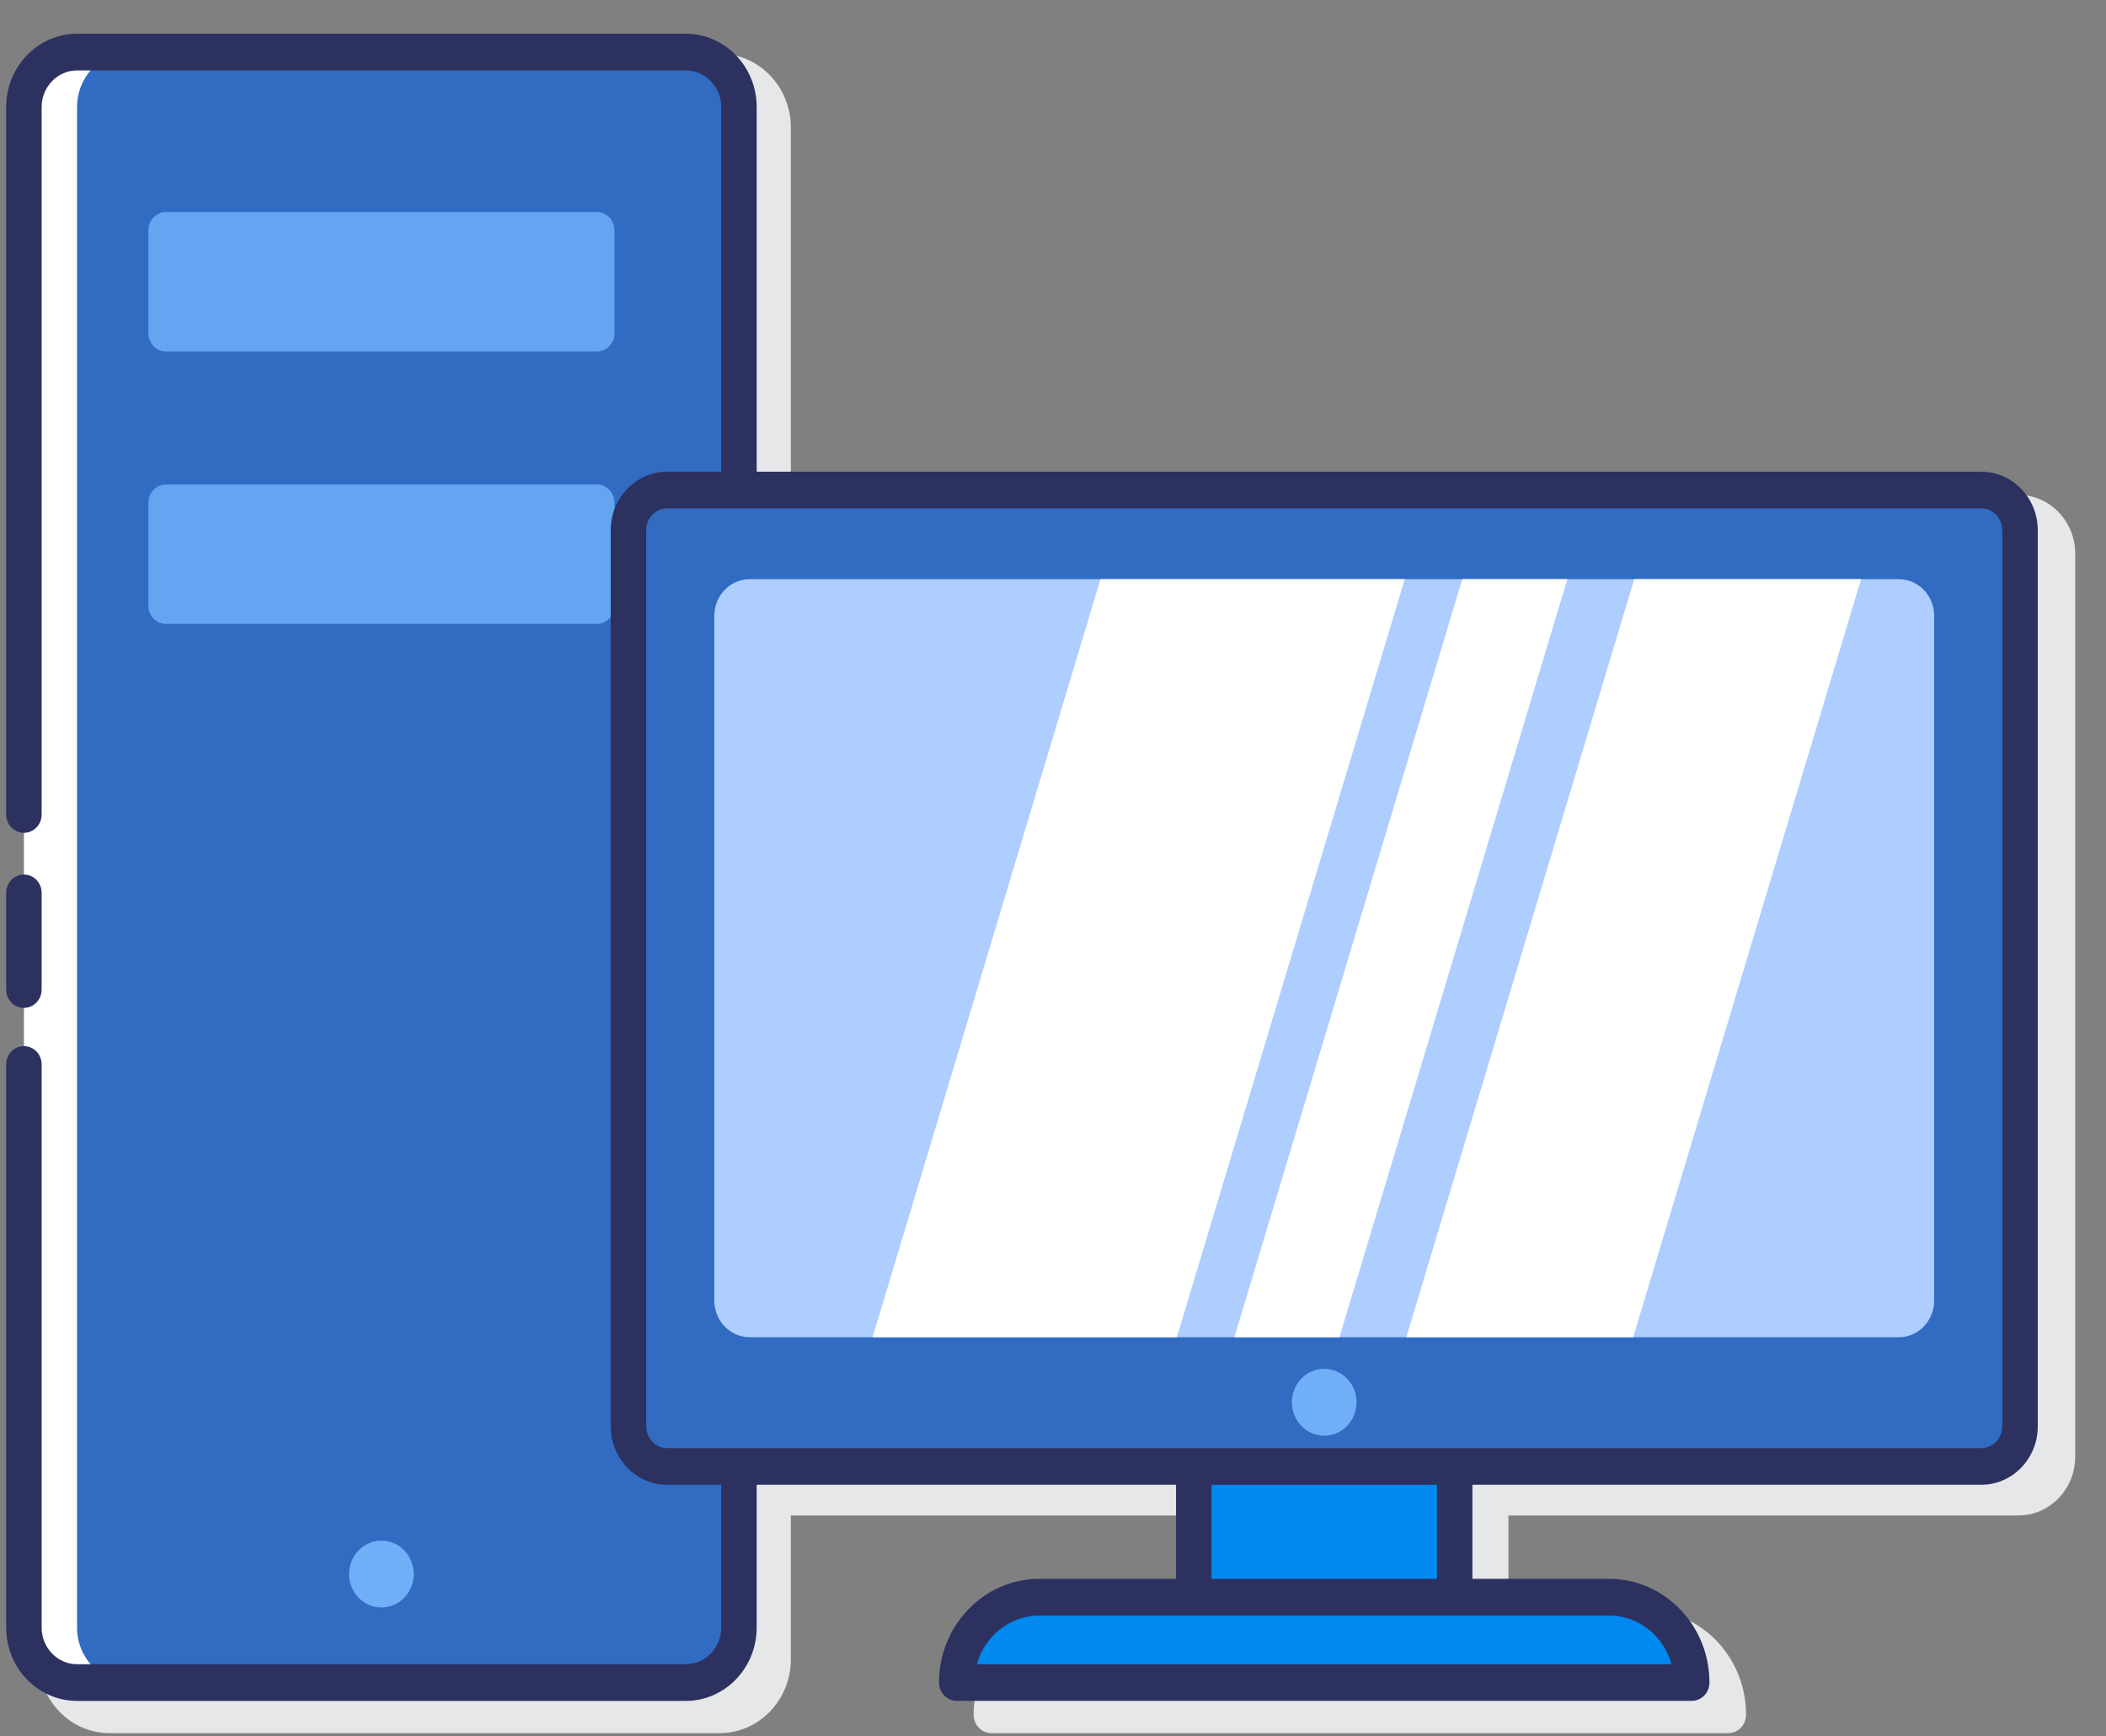 <svg width="57" height="47" viewBox="0 0 57 47" fill="none" xmlns="http://www.w3.org/2000/svg">
<rect x="0" y="0" width="57" height="47" fill="#808080" stroke="none"/>
<path d="M54.633 13.396H21.405V3.453C21.405 2.351 20.542 1.455 19.481 1.455H2.964C1.903 1.455 1.04 2.351 1.04 3.453V44.915C1.04 46.017 1.903 46.913 2.964 46.913H19.481C20.542 46.913 21.405 46.017 21.405 44.915V41.021H32.785V43.586H29.074C27.573 43.586 26.352 44.855 26.352 46.414C26.352 46.69 26.568 46.913 26.833 46.913H46.777C47.043 46.913 47.258 46.69 47.258 46.414C47.258 44.855 46.038 43.586 44.537 43.586H40.827V41.021H54.633C55.479 41.021 56.167 40.306 56.167 39.428V14.99C56.168 14.111 55.479 13.396 54.633 13.396Z" fill="#E6E7E8"/>
<path d="M18.561 1.409H2.086C1.291 1.409 0.647 2.076 0.647 2.898V44.056C0.647 44.878 1.291 45.545 2.086 45.545H18.561C19.355 45.545 20 44.878 20 44.056V2.898C20 2.076 19.355 1.409 18.561 1.409Z" fill="#316BC2"/>
<path d="M2.086 44.056V2.898C2.086 2.076 2.73 1.409 3.525 1.409H2.086C1.291 1.409 0.647 2.076 0.647 2.898V44.056C0.647 44.878 1.291 45.545 2.086 45.545H3.525C2.73 45.545 2.086 44.878 2.086 44.056Z" fill="white"/>
<path d="M10.323 41.702C9.84 41.702 9.448 42.107 9.448 42.608C9.448 43.108 9.84 43.512 10.323 43.512C10.807 43.512 11.199 43.107 11.199 42.608C11.199 42.108 10.807 41.702 10.323 41.702Z" fill="#70AFF8"/>
<path d="M16.151 5.74H4.494C4.23 5.74 4.015 5.962 4.015 6.236V9.02C4.015 9.294 4.23 9.516 4.494 9.516H16.151C16.416 9.516 16.631 9.294 16.631 9.02V6.236C16.631 5.962 16.416 5.74 16.151 5.74Z" fill="#64A4F0"/>
<path d="M16.151 13.113H4.494C4.23 13.113 4.015 13.335 4.015 13.609V16.393C4.015 16.666 4.23 16.889 4.494 16.889H16.151C16.416 16.889 16.631 16.666 16.631 16.393V13.609C16.631 13.335 16.416 13.113 16.151 13.113Z" fill="#64A4F0"/>
<path d="M53.623 13.264H18.06C17.48 13.264 17.01 13.75 17.01 14.35V38.609C17.01 39.209 17.48 39.695 18.06 39.695H53.623C54.203 39.695 54.673 39.209 54.673 38.609V14.35C54.674 13.75 54.204 13.264 53.623 13.264Z" fill="#316BC2"/>
<path d="M51.39 15.677H20.293C19.763 15.677 19.334 16.121 19.334 16.669V35.205C19.334 35.753 19.763 36.197 20.293 36.197H51.39C51.92 36.197 52.349 35.753 52.349 35.205V16.669C52.349 16.121 51.92 15.677 51.39 15.677Z" fill="#ADCEFF"/>
<path d="M39.372 39.696H32.31V43.234H39.372V39.696Z" fill="#0089EF"/>
<path d="M43.553 43.234H28.13C26.895 43.234 25.895 44.269 25.895 45.545H45.788C45.788 44.268 44.787 43.234 43.553 43.234Z" fill="#0089EF"/>
<path d="M0.647 27.282C0.912 27.282 1.127 27.06 1.127 26.786V24.168C1.127 23.894 0.912 23.672 0.647 23.672C0.382 23.672 0.167 23.894 0.167 24.168V26.786C0.167 27.06 0.382 27.282 0.647 27.282Z" fill="#2C3160"/>
<path d="M53.623 12.768H20.48V2.898C20.48 1.803 19.62 0.913 18.561 0.913H2.086C1.028 0.913 0.167 1.803 0.167 2.898V22.047C0.167 22.321 0.382 22.543 0.647 22.543C0.912 22.543 1.127 22.321 1.127 22.047V2.898C1.127 2.351 1.557 1.906 2.086 1.906H18.561C19.09 1.906 19.52 2.351 19.52 2.898V12.768H18.059C17.216 12.768 16.529 13.478 16.529 14.35V38.609C16.529 39.482 17.216 40.191 18.059 40.191H19.52V44.056C19.52 44.603 19.09 45.048 18.561 45.048H2.086C1.557 45.048 1.127 44.603 1.127 44.056V28.812C1.127 28.539 0.912 28.316 0.647 28.316C0.382 28.316 0.167 28.539 0.167 28.812V44.056C0.167 45.151 1.028 46.041 2.086 46.041H18.561C19.619 46.041 20.48 45.151 20.48 44.056V40.191H31.83V42.737H28.129C26.633 42.737 25.415 43.996 25.415 45.544C25.415 45.818 25.63 46.04 25.895 46.04H45.787C46.052 46.04 46.267 45.818 46.267 45.544C46.267 43.996 45.05 42.737 43.553 42.737H39.852V40.191H53.623C54.467 40.191 55.153 39.482 55.153 38.609V14.35C55.153 13.478 54.467 12.768 53.623 12.768ZM43.553 43.73C44.354 43.73 45.032 44.288 45.241 45.049H26.441C26.65 44.288 27.328 43.73 28.129 43.73H32.31H39.372H43.553ZM32.79 42.738V40.192H38.892V42.738H32.79ZM54.194 38.609C54.194 38.935 53.937 39.199 53.623 39.199H39.372H32.31H18.059C17.745 39.199 17.489 38.934 17.489 38.609V14.35C17.489 14.025 17.745 13.76 18.059 13.76H53.623C53.937 13.76 54.193 14.025 54.193 14.35V38.609H54.194Z" fill="#2C3160"/>
<path d="M35.841 38.862C36.324 38.862 36.716 38.457 36.716 37.957C36.716 37.457 36.324 37.052 35.841 37.052C35.357 37.052 34.965 37.457 34.965 37.957C34.965 38.457 35.357 38.862 35.841 38.862Z" fill="#70AFF8"/>
<path d="M29.785 15.677L23.617 36.197H31.852L38.02 15.677H29.785Z" fill="white"/>
<path d="M39.577 15.677L33.409 36.197H36.253L42.421 15.677H39.577Z" fill="white"/>
<path d="M44.231 15.677L38.063 36.197H44.203L50.371 15.677H44.231Z" fill="white"/>
</svg>

